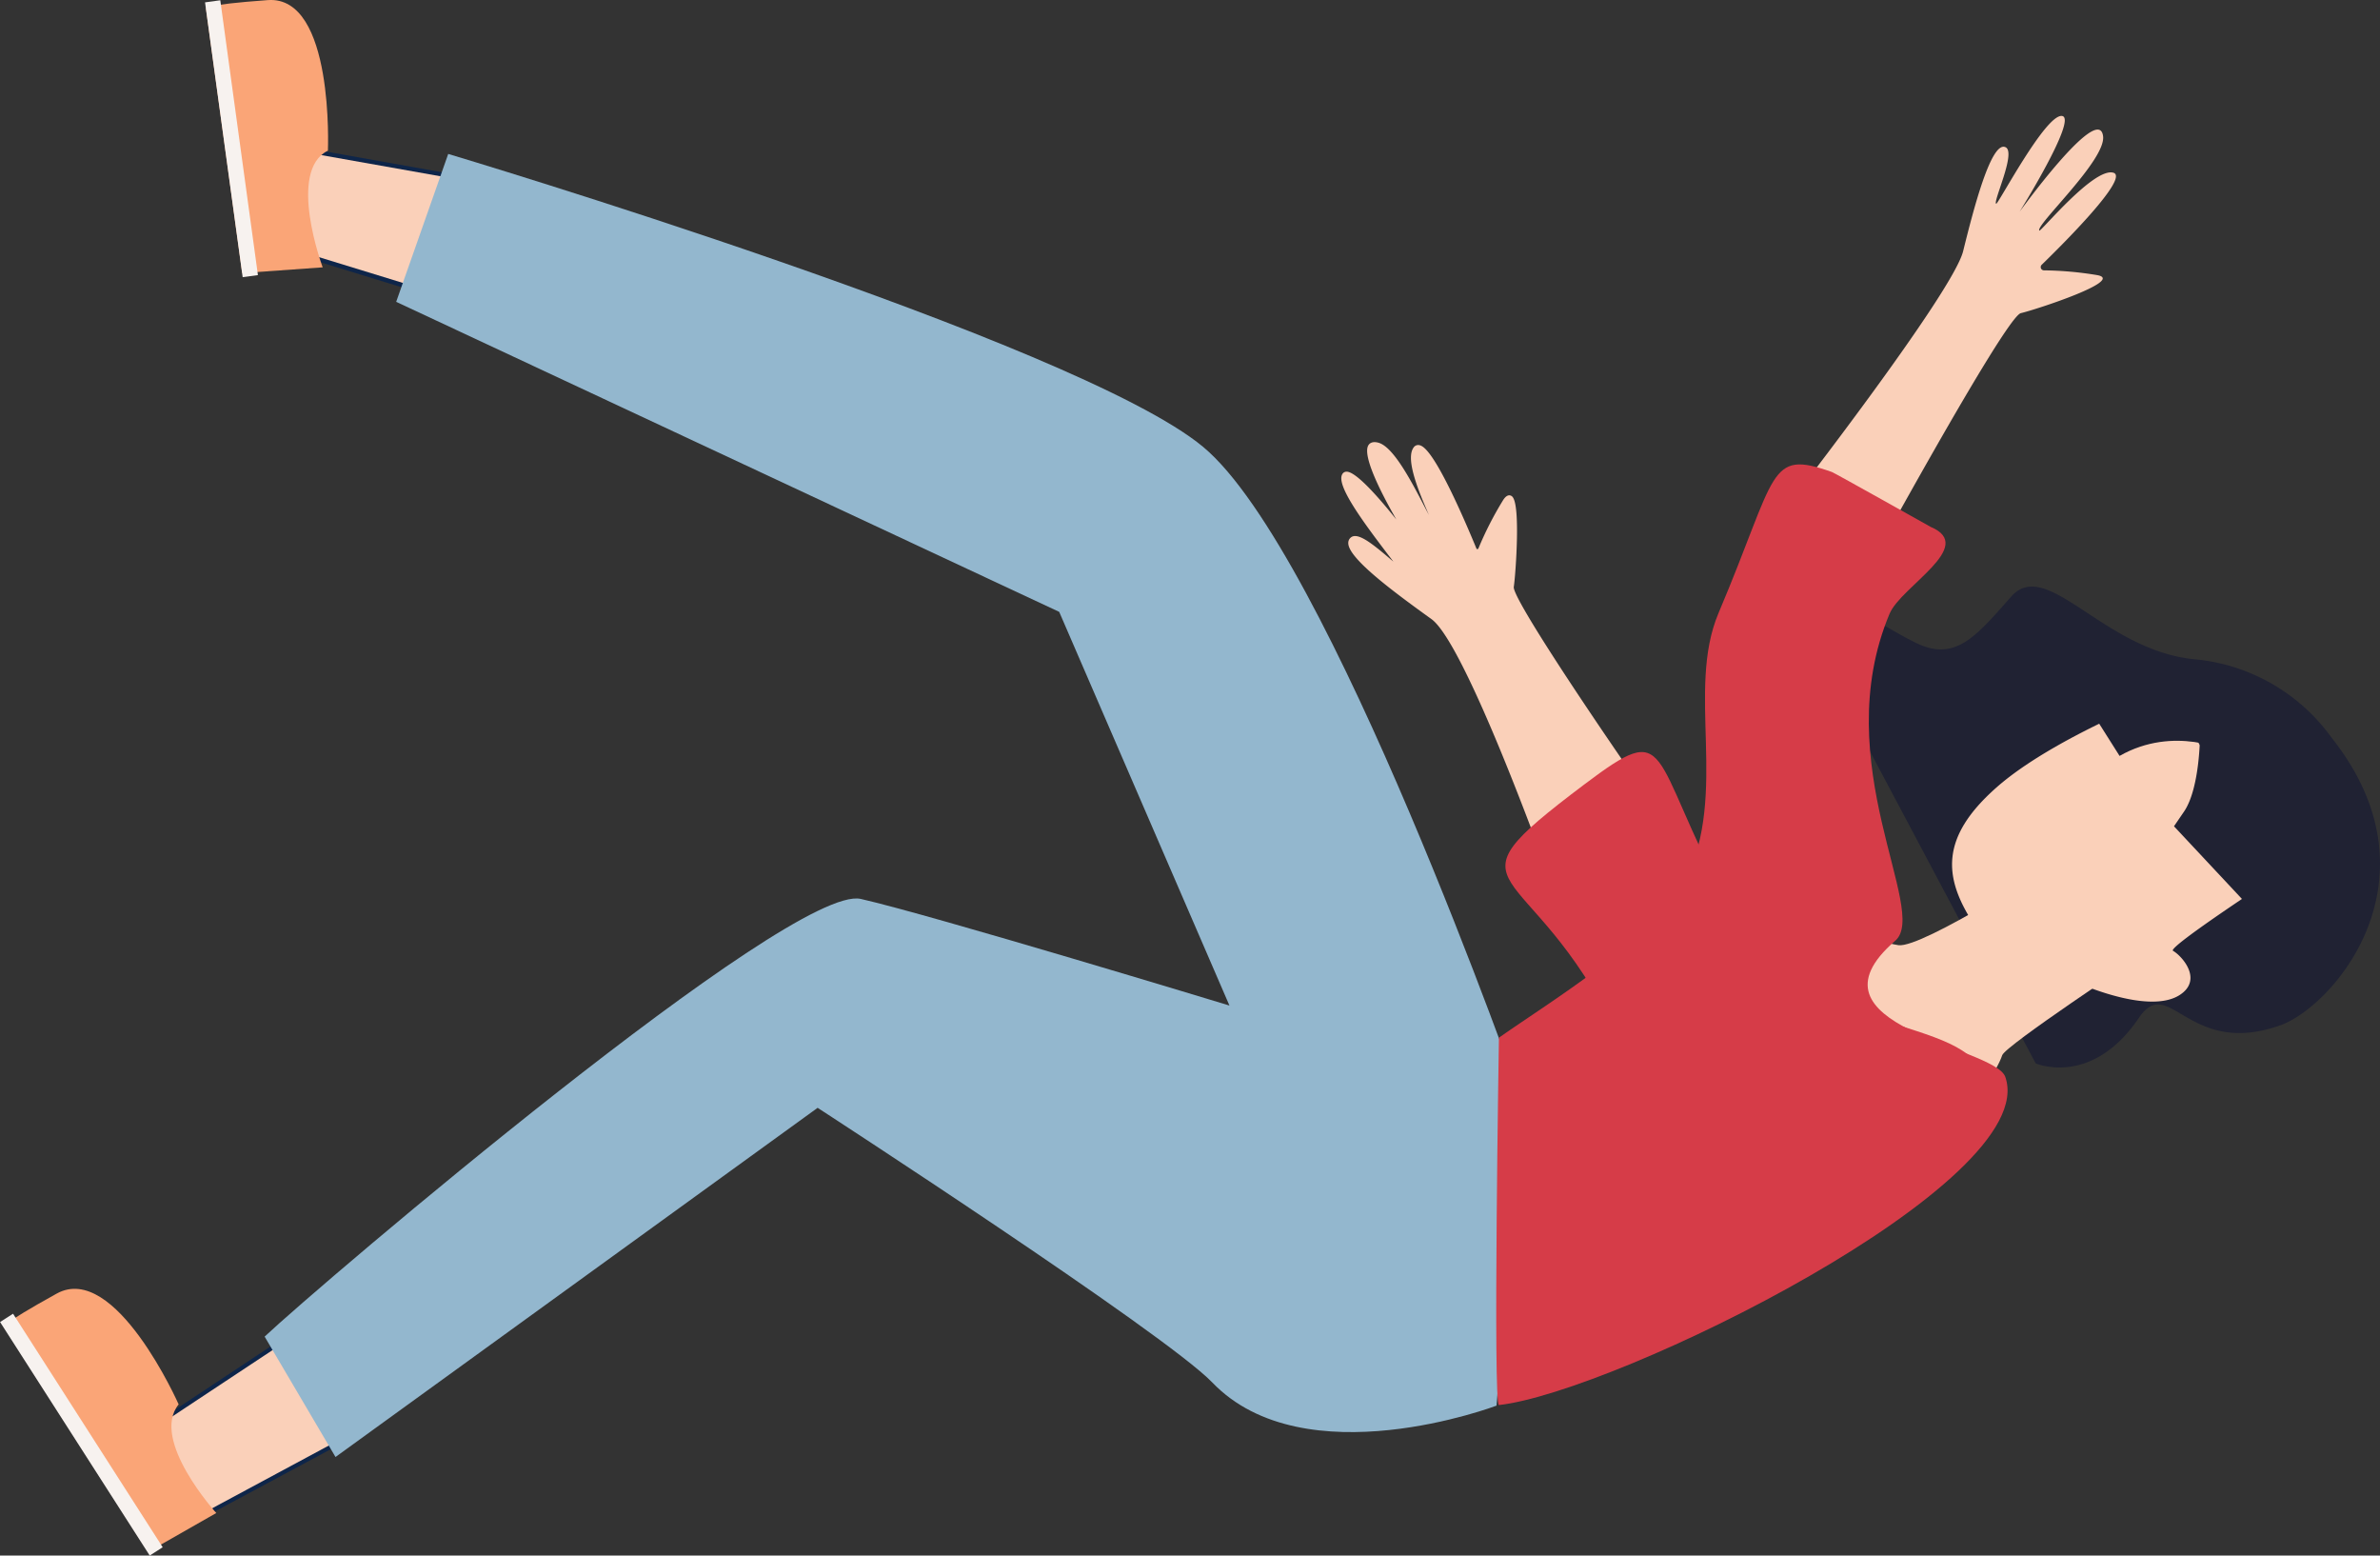 <svg id="Layer_1" data-name="Layer 1" xmlns="http://www.w3.org/2000/svg" viewBox="0 0 497.7 325.2"><rect x="0" y="0" width="497.7" height="325.2" fill="#333333" stroke="none"/><defs><style>.cls-1{fill:#fad0b9;}.cls-2{fill:#0e2549;}.cls-3{fill:#202233;}.cls-4{fill:#fff;}.cls-5{fill:#93b7ce;}.cls-6{fill:#d63c48;}.cls-7{fill:#faa577;}.cls-8{fill:#f7f2ef;}</style></defs><path class="cls-1" d="M713.28,422s12.5-20,9.05-20.36S709,420.12,708.59,420c-.76-.32,4.19-10.63,2-11.8-3-1.61-6.74,12.93-8.91,21.7s-36.92,53.44-36.92,53.44l15.41,15.86s30.28-55.55,33.57-56.33,21.85-6.85,16-7.95a72.47,72.47,0,0,0-11.18-1,.68.68,0,0,1-.46-1.16c4.28-4.16,18.45-18.23,15-19.25-4.08-1.2-15.22,12.43-15.49,12.1-.88-1.11,14-14.77,13.33-19.75C730,398.64,713,422.33,713,422.33Z" transform="translate(-291.15 -377.4)"/><polygon class="cls-1" points="107.95 39.21 64 31.4 59.26 51.97 101.7 64.99 107.95 39.21"/><path class="cls-2" d="M349.88,429.68l4.93-21.4,44.84,8L393.18,443Zm5.61-20.36L351,429.06l41.58,12.76,6-24.85Z" transform="translate(-291.15 -377.4)"/><path class="cls-3" d="M778.74,531.64a39.78,39.78,0,0,0-28.52-16.4c-19.13-1.71-31-21.6-38.5-13.11s-11.8,13.82-20.26,9.5-7.5-5.19-11.61-4.29-8,7.66-8,7.66l45,84.71s11.67,5.09,21.59-9.53c6.34-9.34,10.3,8.45,29.58,1.56C779.2,587.74,802.08,561.06,778.74,531.64Z" transform="translate(-291.15 -377.4)"/><polygon class="cls-1" points="63.1 277.69 30.63 299.23 43.71 316.13 78.55 297.42 63.1 277.69"/><path class="cls-2" d="M321.13,676.51l33.22-22,16,20.48L334.74,694.1Zm33-20.82-31.73,21L335,693l34-18.28Z" transform="translate(-291.15 -377.4)"/><path class="cls-4" d="M587.76,492.76s-13.89-19-15.54-16,12.23,19.22,11.91,19.56c-.58.6-8.32-7.83-10.22-6.22-2.62,2.21,9.5,11.05,16.84,16.32s24.48,53.33,24.48,53.33l20.22-15.4s-28.67-41-28.18-44.31,1.75-22.82-1.44-17.81a72,72,0,0,0-5.1,10,.68.68,0,0,1-1.25,0c-2.27-5.52-10.08-23.9-12.32-21.05-2.62,3.35,5.89,18.75,5.49,18.88-1.36.4-8.53-18.45-13.39-19.71-7-1.82,8.72,22.75,8.72,22.75Z" transform="translate(-291.15 -377.4)"/><path class="cls-1" d="M614.8,559.93c-.17-.48-17.18-48-24.32-53.11-8.34-6-17.26-12.66-17.38-15.82a1.47,1.47,0,0,1,.52-1.22c1.38-1.17,4.27,1.09,7.91,4.18l1,.85-1.14-1.49c-5.51-7.23-10.8-14.47-9.57-16.74a1,1,0,0,1,.86-.57c1.93-.13,6.68,5.25,10.47,10-3.45-6-7.24-13.62-5.79-15.61.27-.38.84-.76,2-.46,3.21.84,7,8.19,10.06,14.1l.54,1c-2.8-6.31-4.81-12-3.16-14.14a1.14,1.14,0,0,1,1.08-.45c.88.12,2.51,1.2,6.45,9.16,2.28,4.62,4.46,9.78,5.56,12.45a.21.21,0,0,0,.2.14.23.23,0,0,0,.22-.14A71.74,71.74,0,0,1,605.45,482c.2-.32.81-1.27,1.59-1,.44.17,1.48.56,1.33,8.9-.08,4.23-.44,8.72-.66,10.2-.34,2.31,17.06,28.2,28.11,44l.25.35-21.06,16Z" transform="translate(-291.15 -377.4)"/><path class="cls-1" d="M738.17,577.72S710.53,596,709.85,598c-2.31,7-20,27.47-18.91,30.3s-23.4-34-23.4-34L663,567.53l12.37,2.67s7.83,4.08,12.77,4.8,33.25-17.6,33.25-17.6Z" transform="translate(-291.15 -377.4)"/><path class="cls-1" d="M728.14,583.89c4.91,1.85,14.15,4.64,18.92,1.46s.4-8.09-1.5-9.18c-1.26-.72,22.76-16.36,22.76-16.36l-24-37.34s-23.81,9.06-35.71,19.59-11,18.88-4.69,28.56a27,27,0,0,0,10.32,9.54Z" transform="translate(-291.15 -377.4)"/><path class="cls-5" d="M609.28,607.31s-40.12-114.5-66.53-136.48-157.87-61.25-157.87-61.25L374,440.5l138.65,64.82,35.6,82.3s-62.51-19-77.1-22.29-112.85,80.4-124.66,91.5L361.31,682l100.82-73s72.66,47.15,82.53,57.42c19.29,20.07,59.44,4.84,59.44,4.84Z" transform="translate(-291.15 -377.4)"/><path class="cls-6" d="M710.49,602.53c-2.22-6.34-43.73-10.58-23-28.47,7.17-6.21-14.31-37.1-1.2-68.35,2.4-5.74,18.28-14.09,8.61-18.15,0,0-20.1-11.29-20.68-11.49-13.45-4.75-11.27.15-23.69,29.48-6.86,16.21,2.12,37.5-6.93,56-5.67,11.59-29.62,26.13-39,32.79,0,0-1.26,76.93,0,76.8C628.89,668.47,718.27,624.7,710.49,602.53Z" transform="translate(-291.15 -377.4)"/><path class="cls-6" d="M706.26,603.47c-3-14.88-38-7.46-53.92-37.43-16.64-31.32-11.37-38.6-29.93-24.61-31.33,23.6-11.53,14,6.86,52.08,7.67,15.87,30.15,22.41,38.55,41.25C673.08,646.56,709.15,617.71,706.26,603.47Z" transform="translate(-291.15 -377.4)"/><path class="cls-7" d="M359.72,408.9s1.39-32.49-12.56-31.48-12.94,1.77-12.94,1.77l7.58,55.3,16.83-1.2S351.11,413.13,359.72,408.9Z" transform="translate(-291.15 -377.4)"/><path class="cls-7" d="M328.51,671S315.26,641.06,303,647.84s-11,7-11,7l30.12,47,14.26-8.13S322.48,678.43,328.51,671Z" transform="translate(-291.15 -377.4)"/><rect class="cls-8" x="279.16" y="675.72" width="57.99" height="3.22" transform="translate(-386.92 924.88) rotate(-122.66)"/><rect class="cls-8" x="310.57" y="404.79" width="57.99" height="3.22" transform="translate(-308.15 420.58) rotate(-97.8)"/><path class="cls-3" d="M757,534.48s-11.17-5.56-22.61.95l-4.37-6.91s14.81-12.22,20.49-7.83,4.13,6.54,4.13,6.54Z" transform="translate(-291.15 -377.4)"/><path class="cls-3" d="M751.22,530.59s.08,11.44-3.35,16.48l-2.1,3.07,18.29,19.55s12.85-15,10.27-19.87a51.12,51.12,0,0,0-6.48-9.49C766.11,538.16,751.22,530.59,751.22,530.59Z" transform="translate(-291.15 -377.4)"/></svg>